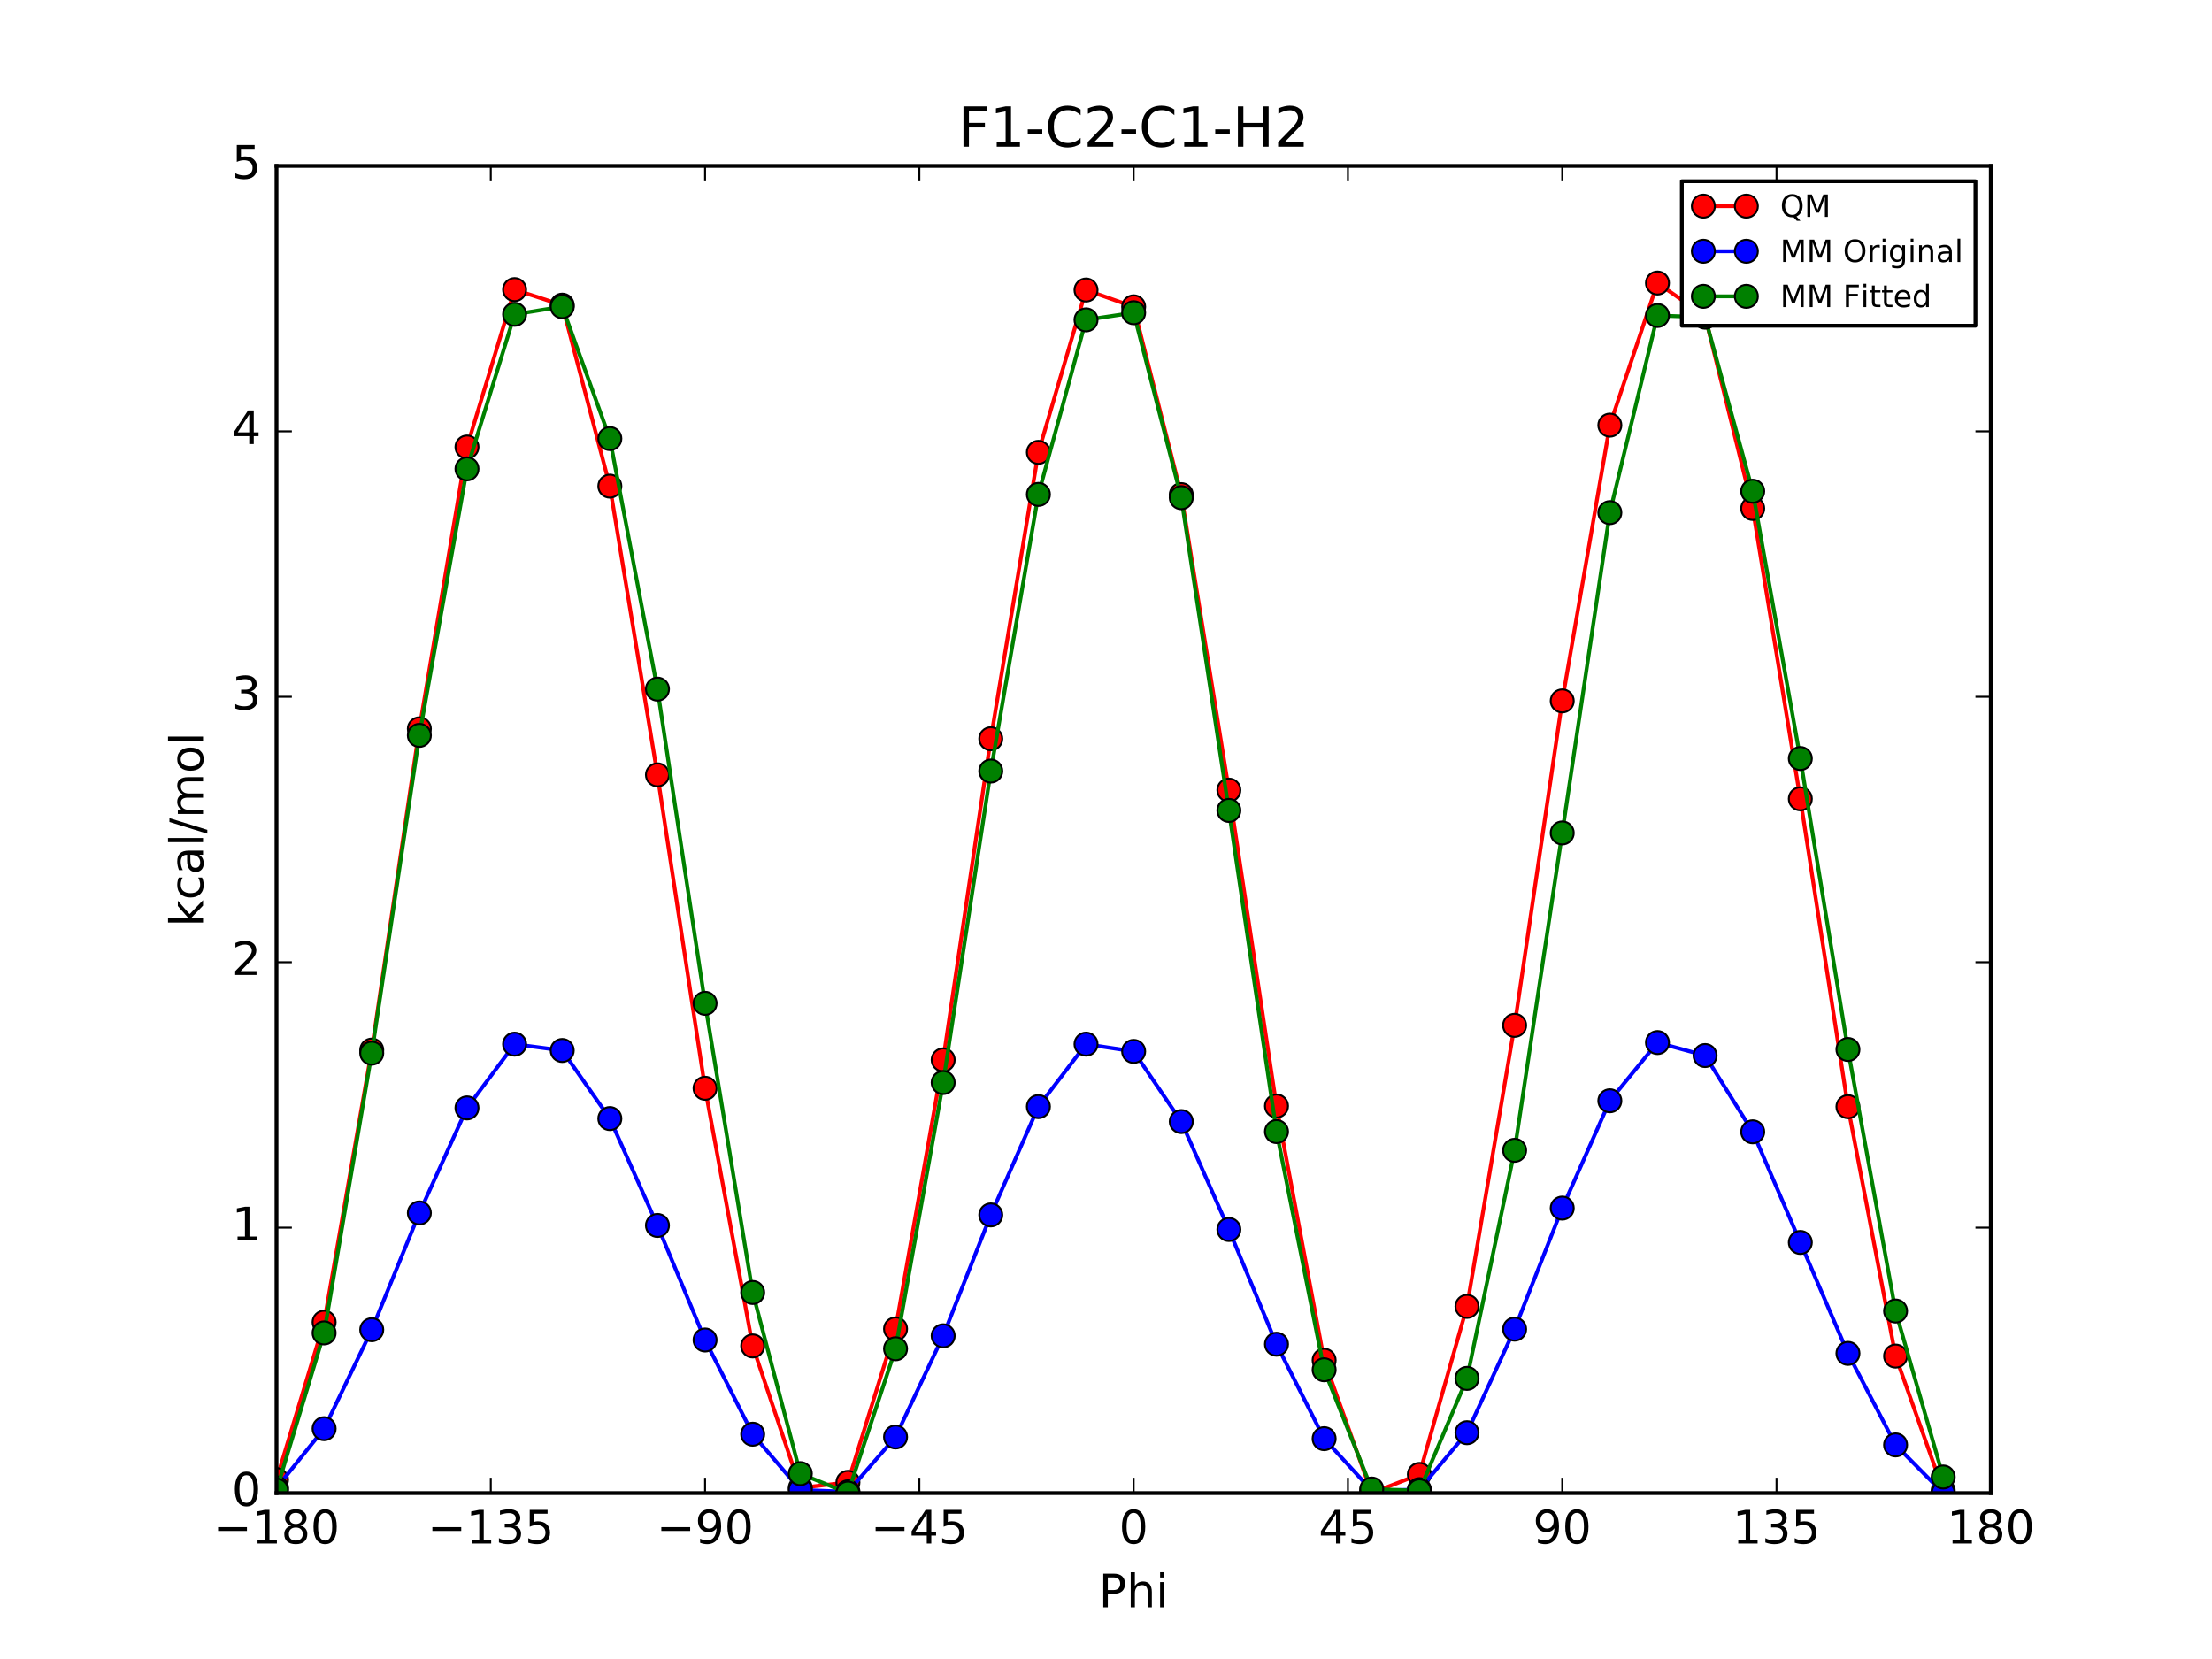 <?xml version="1.0" encoding="utf-8" standalone="no"?>
<!DOCTYPE svg PUBLIC "-//W3C//DTD SVG 1.1//EN"
  "http://www.w3.org/Graphics/SVG/1.1/DTD/svg11.dtd">
<!-- Created with matplotlib (http://matplotlib.org/) -->
<svg height="432pt" version="1.1" viewBox="0 0 576 432" width="576pt" xmlns="http://www.w3.org/2000/svg" xmlns:xlink="http://www.w3.org/1999/xlink">
 <defs>
  <style type="text/css">
*{stroke-linecap:butt;stroke-linejoin:round;stroke-miterlimit:100000;}
  </style>
 </defs>
 <g id="figure_1">
  <g id="patch_1">
   <path d="M 0 432 
L 576 432 
L 576 0 
L 0 0 
z
" style="fill:#ffffff;"/>
  </g>
  <g id="axes_1">
   <g id="patch_2">
    <path d="M 72 388.8 
L 518.4 388.8 
L 518.4 43.2 
L 72 43.2 
z
" style="fill:#ffffff;"/>
   </g>
   <g id="line2d_1">
    <path clip-path="url(#p6ba173da7c)" d="M 72 385.293 
L 84.4 344.297 
L 96.8 273.44 
L 109.2 189.788 
L 121.6 116.404 
L 134 75.414 
L 146.4 79.46 
L 158.8 126.589 
L 171.2 201.769 
L 183.6 283.384 
L 196 350.482 
L 208.4 387.448 
L 220.8 386.001 
L 233.2 346.041 
L 245.6 275.994 
L 258 192.373 
L 270.4 117.786 
L 282.8 75.516 
L 295.199 79.896 
L 307.6 128.8 
L 320 205.743 
L 332.4 288.005 
L 344.8 354.211 
L 357.2 388.8 
L 369.6 383.932 
L 382 340.185 
L 394.4 267.002 
L 406.8 182.516 
L 419.2 110.709 
L 431.6 73.693 
L 444 82.321 
L 456.4 132.397 
L 468.8 208.015 
L 481.2 288.174 
L 493.6 353.12 
L 506 388.139 
" style="fill:none;stroke:#ff0000;stroke-linecap:square;"/>
    <defs>
     <path d="M 0 3 
C 0.796 3 1.559 2.684 2.121 2.121 
C 2.684 1.559 3 0.796 3 0 
C 3 -0.796 2.684 -1.559 2.121 -2.121 
C 1.559 -2.684 0.796 -3 0 -3 
C -0.796 -3 -1.559 -2.684 -2.121 -2.121 
C -2.684 -1.559 -3 -0.796 -3 0 
C -3 0.796 -2.684 1.559 -2.121 2.121 
C -1.559 2.684 -0.796 3 0 3 
z
" id="m6d86620360" style="stroke:#000000;stroke-width:0.5;"/>
    </defs>
    <g clip-path="url(#p6ba173da7c)">
     <use style="fill:#ff0000;stroke:#000000;stroke-width:0.5;" x="72" xlink:href="#m6d86620360" y="385.293"/>
     <use style="fill:#ff0000;stroke:#000000;stroke-width:0.5;" x="84.4" xlink:href="#m6d86620360" y="344.297"/>
     <use style="fill:#ff0000;stroke:#000000;stroke-width:0.5;" x="96.8" xlink:href="#m6d86620360" y="273.44"/>
     <use style="fill:#ff0000;stroke:#000000;stroke-width:0.5;" x="109.2" xlink:href="#m6d86620360" y="189.788"/>
     <use style="fill:#ff0000;stroke:#000000;stroke-width:0.5;" x="121.6" xlink:href="#m6d86620360" y="116.404"/>
     <use style="fill:#ff0000;stroke:#000000;stroke-width:0.5;" x="134" xlink:href="#m6d86620360" y="75.414"/>
     <use style="fill:#ff0000;stroke:#000000;stroke-width:0.5;" x="146.4" xlink:href="#m6d86620360" y="79.46"/>
     <use style="fill:#ff0000;stroke:#000000;stroke-width:0.5;" x="158.8" xlink:href="#m6d86620360" y="126.589"/>
     <use style="fill:#ff0000;stroke:#000000;stroke-width:0.5;" x="171.2" xlink:href="#m6d86620360" y="201.769"/>
     <use style="fill:#ff0000;stroke:#000000;stroke-width:0.5;" x="183.6" xlink:href="#m6d86620360" y="283.384"/>
     <use style="fill:#ff0000;stroke:#000000;stroke-width:0.5;" x="196" xlink:href="#m6d86620360" y="350.482"/>
     <use style="fill:#ff0000;stroke:#000000;stroke-width:0.5;" x="208.4" xlink:href="#m6d86620360" y="387.448"/>
     <use style="fill:#ff0000;stroke:#000000;stroke-width:0.5;" x="220.8" xlink:href="#m6d86620360" y="386.001"/>
     <use style="fill:#ff0000;stroke:#000000;stroke-width:0.5;" x="233.2" xlink:href="#m6d86620360" y="346.041"/>
     <use style="fill:#ff0000;stroke:#000000;stroke-width:0.5;" x="245.6" xlink:href="#m6d86620360" y="275.994"/>
     <use style="fill:#ff0000;stroke:#000000;stroke-width:0.5;" x="258" xlink:href="#m6d86620360" y="192.373"/>
     <use style="fill:#ff0000;stroke:#000000;stroke-width:0.5;" x="270.4" xlink:href="#m6d86620360" y="117.786"/>
     <use style="fill:#ff0000;stroke:#000000;stroke-width:0.5;" x="282.8" xlink:href="#m6d86620360" y="75.516"/>
     <use style="fill:#ff0000;stroke:#000000;stroke-width:0.5;" x="295.199" xlink:href="#m6d86620360" y="79.896"/>
     <use style="fill:#ff0000;stroke:#000000;stroke-width:0.5;" x="307.6" xlink:href="#m6d86620360" y="128.8"/>
     <use style="fill:#ff0000;stroke:#000000;stroke-width:0.5;" x="320" xlink:href="#m6d86620360" y="205.743"/>
     <use style="fill:#ff0000;stroke:#000000;stroke-width:0.5;" x="332.4" xlink:href="#m6d86620360" y="288.005"/>
     <use style="fill:#ff0000;stroke:#000000;stroke-width:0.5;" x="344.8" xlink:href="#m6d86620360" y="354.211"/>
     <use style="fill:#ff0000;stroke:#000000;stroke-width:0.5;" x="357.2" xlink:href="#m6d86620360" y="388.8"/>
     <use style="fill:#ff0000;stroke:#000000;stroke-width:0.5;" x="369.6" xlink:href="#m6d86620360" y="383.932"/>
     <use style="fill:#ff0000;stroke:#000000;stroke-width:0.5;" x="382" xlink:href="#m6d86620360" y="340.185"/>
     <use style="fill:#ff0000;stroke:#000000;stroke-width:0.5;" x="394.4" xlink:href="#m6d86620360" y="267.002"/>
     <use style="fill:#ff0000;stroke:#000000;stroke-width:0.5;" x="406.8" xlink:href="#m6d86620360" y="182.516"/>
     <use style="fill:#ff0000;stroke:#000000;stroke-width:0.5;" x="419.2" xlink:href="#m6d86620360" y="110.709"/>
     <use style="fill:#ff0000;stroke:#000000;stroke-width:0.5;" x="431.6" xlink:href="#m6d86620360" y="73.693"/>
     <use style="fill:#ff0000;stroke:#000000;stroke-width:0.5;" x="444" xlink:href="#m6d86620360" y="82.321"/>
     <use style="fill:#ff0000;stroke:#000000;stroke-width:0.5;" x="456.4" xlink:href="#m6d86620360" y="132.397"/>
     <use style="fill:#ff0000;stroke:#000000;stroke-width:0.5;" x="468.8" xlink:href="#m6d86620360" y="208.015"/>
     <use style="fill:#ff0000;stroke:#000000;stroke-width:0.5;" x="481.2" xlink:href="#m6d86620360" y="288.174"/>
     <use style="fill:#ff0000;stroke:#000000;stroke-width:0.5;" x="493.6" xlink:href="#m6d86620360" y="353.12"/>
     <use style="fill:#ff0000;stroke:#000000;stroke-width:0.5;" x="506" xlink:href="#m6d86620360" y="388.139"/>
    </g>
   </g>
   <g id="line2d_2">
    <path clip-path="url(#p6ba173da7c)" d="M 72 387.454 
L 84.4 372.026 
L 96.8 346.256 
L 109.2 315.847 
L 121.6 288.499 
L 134 271.898 
L 146.4 273.543 
L 158.8 291.274 
L 171.2 319.106 
L 183.6 348.932 
L 196 373.466 
L 208.4 387.971 
L 220.8 388.458 
L 233.2 374.186 
L 245.6 347.84 
L 258 316.365 
L 270.4 288.157 
L 282.8 271.893 
L 295.199 273.786 
L 307.6 292.055 
L 320 320.161 
L 332.4 350.029 
L 344.8 374.626 
L 357.2 388.131 
L 369.6 387.897 
L 382 373.073 
L 394.4 346.105 
L 406.8 314.587 
L 419.2 286.64 
L 431.6 271.48 
L 444 274.865 
L 456.4 294.723 
L 468.8 323.531 
L 481.2 352.419 
L 493.6 376.259 
L 506 388.8 
" style="fill:none;stroke:#0000ff;stroke-linecap:square;"/>
    <defs>
     <path d="M 0 3 
C 0.796 3 1.559 2.684 2.121 2.121 
C 2.684 1.559 3 0.796 3 0 
C 3 -0.796 2.684 -1.559 2.121 -2.121 
C 1.559 -2.684 0.796 -3 0 -3 
C -0.796 -3 -1.559 -2.684 -2.121 -2.121 
C -2.684 -1.559 -3 -0.796 -3 0 
C -3 0.796 -2.684 1.559 -2.121 2.121 
C -1.559 2.684 -0.796 3 0 3 
z
" id="m359bd5007e" style="stroke:#000000;stroke-width:0.5;"/>
    </defs>
    <g clip-path="url(#p6ba173da7c)">
     <use style="fill:#0000ff;stroke:#000000;stroke-width:0.5;" x="72" xlink:href="#m359bd5007e" y="387.454"/>
     <use style="fill:#0000ff;stroke:#000000;stroke-width:0.5;" x="84.4" xlink:href="#m359bd5007e" y="372.026"/>
     <use style="fill:#0000ff;stroke:#000000;stroke-width:0.5;" x="96.8" xlink:href="#m359bd5007e" y="346.256"/>
     <use style="fill:#0000ff;stroke:#000000;stroke-width:0.5;" x="109.2" xlink:href="#m359bd5007e" y="315.847"/>
     <use style="fill:#0000ff;stroke:#000000;stroke-width:0.5;" x="121.6" xlink:href="#m359bd5007e" y="288.499"/>
     <use style="fill:#0000ff;stroke:#000000;stroke-width:0.5;" x="134" xlink:href="#m359bd5007e" y="271.898"/>
     <use style="fill:#0000ff;stroke:#000000;stroke-width:0.5;" x="146.4" xlink:href="#m359bd5007e" y="273.543"/>
     <use style="fill:#0000ff;stroke:#000000;stroke-width:0.5;" x="158.8" xlink:href="#m359bd5007e" y="291.274"/>
     <use style="fill:#0000ff;stroke:#000000;stroke-width:0.5;" x="171.2" xlink:href="#m359bd5007e" y="319.106"/>
     <use style="fill:#0000ff;stroke:#000000;stroke-width:0.5;" x="183.6" xlink:href="#m359bd5007e" y="348.932"/>
     <use style="fill:#0000ff;stroke:#000000;stroke-width:0.5;" x="196" xlink:href="#m359bd5007e" y="373.466"/>
     <use style="fill:#0000ff;stroke:#000000;stroke-width:0.5;" x="208.4" xlink:href="#m359bd5007e" y="387.971"/>
     <use style="fill:#0000ff;stroke:#000000;stroke-width:0.5;" x="220.8" xlink:href="#m359bd5007e" y="388.458"/>
     <use style="fill:#0000ff;stroke:#000000;stroke-width:0.5;" x="233.2" xlink:href="#m359bd5007e" y="374.186"/>
     <use style="fill:#0000ff;stroke:#000000;stroke-width:0.5;" x="245.6" xlink:href="#m359bd5007e" y="347.84"/>
     <use style="fill:#0000ff;stroke:#000000;stroke-width:0.5;" x="258" xlink:href="#m359bd5007e" y="316.365"/>
     <use style="fill:#0000ff;stroke:#000000;stroke-width:0.5;" x="270.4" xlink:href="#m359bd5007e" y="288.157"/>
     <use style="fill:#0000ff;stroke:#000000;stroke-width:0.5;" x="282.8" xlink:href="#m359bd5007e" y="271.893"/>
     <use style="fill:#0000ff;stroke:#000000;stroke-width:0.5;" x="295.199" xlink:href="#m359bd5007e" y="273.786"/>
     <use style="fill:#0000ff;stroke:#000000;stroke-width:0.5;" x="307.6" xlink:href="#m359bd5007e" y="292.055"/>
     <use style="fill:#0000ff;stroke:#000000;stroke-width:0.5;" x="320" xlink:href="#m359bd5007e" y="320.161"/>
     <use style="fill:#0000ff;stroke:#000000;stroke-width:0.5;" x="332.4" xlink:href="#m359bd5007e" y="350.029"/>
     <use style="fill:#0000ff;stroke:#000000;stroke-width:0.5;" x="344.8" xlink:href="#m359bd5007e" y="374.626"/>
     <use style="fill:#0000ff;stroke:#000000;stroke-width:0.5;" x="357.2" xlink:href="#m359bd5007e" y="388.131"/>
     <use style="fill:#0000ff;stroke:#000000;stroke-width:0.5;" x="369.6" xlink:href="#m359bd5007e" y="387.897"/>
     <use style="fill:#0000ff;stroke:#000000;stroke-width:0.5;" x="382" xlink:href="#m359bd5007e" y="373.073"/>
     <use style="fill:#0000ff;stroke:#000000;stroke-width:0.5;" x="394.4" xlink:href="#m359bd5007e" y="346.105"/>
     <use style="fill:#0000ff;stroke:#000000;stroke-width:0.5;" x="406.8" xlink:href="#m359bd5007e" y="314.587"/>
     <use style="fill:#0000ff;stroke:#000000;stroke-width:0.5;" x="419.2" xlink:href="#m359bd5007e" y="286.64"/>
     <use style="fill:#0000ff;stroke:#000000;stroke-width:0.5;" x="431.6" xlink:href="#m359bd5007e" y="271.48"/>
     <use style="fill:#0000ff;stroke:#000000;stroke-width:0.5;" x="444" xlink:href="#m359bd5007e" y="274.865"/>
     <use style="fill:#0000ff;stroke:#000000;stroke-width:0.5;" x="456.4" xlink:href="#m359bd5007e" y="294.723"/>
     <use style="fill:#0000ff;stroke:#000000;stroke-width:0.5;" x="468.8" xlink:href="#m359bd5007e" y="323.531"/>
     <use style="fill:#0000ff;stroke:#000000;stroke-width:0.5;" x="481.2" xlink:href="#m359bd5007e" y="352.419"/>
     <use style="fill:#0000ff;stroke:#000000;stroke-width:0.5;" x="493.6" xlink:href="#m359bd5007e" y="376.259"/>
     <use style="fill:#0000ff;stroke:#000000;stroke-width:0.5;" x="506" xlink:href="#m359bd5007e" y="388.8"/>
    </g>
   </g>
   <g id="line2d_3">
    <path clip-path="url(#p6ba173da7c)" d="M 72 388.03 
L 84.4 347.091 
L 96.8 274.238 
L 109.2 191.493 
L 121.6 122.092 
L 134 81.852 
L 146.4 79.852 
L 158.8 114.206 
L 171.2 179.444 
L 183.6 261.263 
L 196 336.561 
L 208.4 383.729 
L 220.8 388.8 
L 233.2 351.221 
L 245.6 281.896 
L 258 200.782 
L 270.4 128.743 
L 282.8 83.292 
L 295.199 81.433 
L 307.6 129.595 
L 320 211.031 
L 332.4 294.66 
L 344.8 356.687 
L 357.2 387.737 
L 369.6 388.207 
L 382 358.93 
L 394.4 299.538 
L 406.8 216.899 
L 419.2 133.488 
L 431.6 82.158 
L 444 82.595 
L 456.4 127.913 
L 468.8 197.516 
L 481.2 273.284 
L 493.6 341.39 
L 506 384.608 
" style="fill:none;stroke:#008000;stroke-linecap:square;"/>
    <defs>
     <path d="M 0 3 
C 0.796 3 1.559 2.684 2.121 2.121 
C 2.684 1.559 3 0.796 3 0 
C 3 -0.796 2.684 -1.559 2.121 -2.121 
C 1.559 -2.684 0.796 -3 0 -3 
C -0.796 -3 -1.559 -2.684 -2.121 -2.121 
C -2.684 -1.559 -3 -0.796 -3 0 
C -3 0.796 -2.684 1.559 -2.121 2.121 
C -1.559 2.684 -0.796 3 0 3 
z
" id="m6f475781b2" style="stroke:#000000;stroke-width:0.5;"/>
    </defs>
    <g clip-path="url(#p6ba173da7c)">
     <use style="fill:#008000;stroke:#000000;stroke-width:0.5;" x="72" xlink:href="#m6f475781b2" y="388.03"/>
     <use style="fill:#008000;stroke:#000000;stroke-width:0.5;" x="84.4" xlink:href="#m6f475781b2" y="347.091"/>
     <use style="fill:#008000;stroke:#000000;stroke-width:0.5;" x="96.8" xlink:href="#m6f475781b2" y="274.238"/>
     <use style="fill:#008000;stroke:#000000;stroke-width:0.5;" x="109.2" xlink:href="#m6f475781b2" y="191.493"/>
     <use style="fill:#008000;stroke:#000000;stroke-width:0.5;" x="121.6" xlink:href="#m6f475781b2" y="122.092"/>
     <use style="fill:#008000;stroke:#000000;stroke-width:0.5;" x="134" xlink:href="#m6f475781b2" y="81.852"/>
     <use style="fill:#008000;stroke:#000000;stroke-width:0.5;" x="146.4" xlink:href="#m6f475781b2" y="79.852"/>
     <use style="fill:#008000;stroke:#000000;stroke-width:0.5;" x="158.8" xlink:href="#m6f475781b2" y="114.206"/>
     <use style="fill:#008000;stroke:#000000;stroke-width:0.5;" x="171.2" xlink:href="#m6f475781b2" y="179.444"/>
     <use style="fill:#008000;stroke:#000000;stroke-width:0.5;" x="183.6" xlink:href="#m6f475781b2" y="261.263"/>
     <use style="fill:#008000;stroke:#000000;stroke-width:0.5;" x="196" xlink:href="#m6f475781b2" y="336.561"/>
     <use style="fill:#008000;stroke:#000000;stroke-width:0.5;" x="208.4" xlink:href="#m6f475781b2" y="383.729"/>
     <use style="fill:#008000;stroke:#000000;stroke-width:0.5;" x="220.8" xlink:href="#m6f475781b2" y="388.8"/>
     <use style="fill:#008000;stroke:#000000;stroke-width:0.5;" x="233.2" xlink:href="#m6f475781b2" y="351.221"/>
     <use style="fill:#008000;stroke:#000000;stroke-width:0.5;" x="245.6" xlink:href="#m6f475781b2" y="281.896"/>
     <use style="fill:#008000;stroke:#000000;stroke-width:0.5;" x="258" xlink:href="#m6f475781b2" y="200.782"/>
     <use style="fill:#008000;stroke:#000000;stroke-width:0.5;" x="270.4" xlink:href="#m6f475781b2" y="128.743"/>
     <use style="fill:#008000;stroke:#000000;stroke-width:0.5;" x="282.8" xlink:href="#m6f475781b2" y="83.292"/>
     <use style="fill:#008000;stroke:#000000;stroke-width:0.5;" x="295.199" xlink:href="#m6f475781b2" y="81.433"/>
     <use style="fill:#008000;stroke:#000000;stroke-width:0.5;" x="307.6" xlink:href="#m6f475781b2" y="129.595"/>
     <use style="fill:#008000;stroke:#000000;stroke-width:0.5;" x="320" xlink:href="#m6f475781b2" y="211.031"/>
     <use style="fill:#008000;stroke:#000000;stroke-width:0.5;" x="332.4" xlink:href="#m6f475781b2" y="294.66"/>
     <use style="fill:#008000;stroke:#000000;stroke-width:0.5;" x="344.8" xlink:href="#m6f475781b2" y="356.687"/>
     <use style="fill:#008000;stroke:#000000;stroke-width:0.5;" x="357.2" xlink:href="#m6f475781b2" y="387.737"/>
     <use style="fill:#008000;stroke:#000000;stroke-width:0.5;" x="369.6" xlink:href="#m6f475781b2" y="388.207"/>
     <use style="fill:#008000;stroke:#000000;stroke-width:0.5;" x="382" xlink:href="#m6f475781b2" y="358.93"/>
     <use style="fill:#008000;stroke:#000000;stroke-width:0.5;" x="394.4" xlink:href="#m6f475781b2" y="299.538"/>
     <use style="fill:#008000;stroke:#000000;stroke-width:0.5;" x="406.8" xlink:href="#m6f475781b2" y="216.899"/>
     <use style="fill:#008000;stroke:#000000;stroke-width:0.5;" x="419.2" xlink:href="#m6f475781b2" y="133.488"/>
     <use style="fill:#008000;stroke:#000000;stroke-width:0.5;" x="431.6" xlink:href="#m6f475781b2" y="82.158"/>
     <use style="fill:#008000;stroke:#000000;stroke-width:0.5;" x="444" xlink:href="#m6f475781b2" y="82.595"/>
     <use style="fill:#008000;stroke:#000000;stroke-width:0.5;" x="456.4" xlink:href="#m6f475781b2" y="127.913"/>
     <use style="fill:#008000;stroke:#000000;stroke-width:0.5;" x="468.8" xlink:href="#m6f475781b2" y="197.516"/>
     <use style="fill:#008000;stroke:#000000;stroke-width:0.5;" x="481.2" xlink:href="#m6f475781b2" y="273.284"/>
     <use style="fill:#008000;stroke:#000000;stroke-width:0.5;" x="493.6" xlink:href="#m6f475781b2" y="341.39"/>
     <use style="fill:#008000;stroke:#000000;stroke-width:0.5;" x="506" xlink:href="#m6f475781b2" y="384.608"/>
    </g>
   </g>
   <g id="patch_3">
    <path d="M 72 388.8 
L 518.4 388.8 
" style="fill:none;stroke:#000000;stroke-linecap:square;stroke-linejoin:miter;"/>
   </g>
   <g id="patch_4">
    <path d="M 518.4 388.8 
L 518.4 43.2 
" style="fill:none;stroke:#000000;stroke-linecap:square;stroke-linejoin:miter;"/>
   </g>
   <g id="patch_5">
    <path d="M 72 43.2 
L 518.4 43.2 
" style="fill:none;stroke:#000000;stroke-linecap:square;stroke-linejoin:miter;"/>
   </g>
   <g id="patch_6">
    <path d="M 72 388.8 
L 72 43.2 
" style="fill:none;stroke:#000000;stroke-linecap:square;stroke-linejoin:miter;"/>
   </g>
   <g id="matplotlib.axis_1">
    <g id="xtick_1">
     <g id="line2d_4">
      <defs>
       <path d="M 0 0 
L 0 -4 
" id="m8f5f4df4cb" style="stroke:#000000;stroke-width:0.5;"/>
      </defs>
      <g>
       <use style="stroke:#000000;stroke-width:0.5;" x="72.0" xlink:href="#m8f5f4df4cb" y="388.8"/>
      </g>
     </g>
     <g id="line2d_5">
      <defs>
       <path d="M 0 0 
L 0 4 
" id="me0231b0a86" style="stroke:#000000;stroke-width:0.5;"/>
      </defs>
      <g>
       <use style="stroke:#000000;stroke-width:0.5;" x="72.0" xlink:href="#me0231b0a86" y="43.2"/>
      </g>
     </g>
     <g id="text_1">
      <!-- −180 -->
      <defs>
       <path d="M 31.781 66.406 
Q 24.172 66.406 20.328 58.906 
Q 16.5 51.422 16.5 36.375 
Q 16.5 21.391 20.328 13.891 
Q 24.172 6.391 31.781 6.391 
Q 39.453 6.391 43.281 13.891 
Q 47.125 21.391 47.125 36.375 
Q 47.125 51.422 43.281 58.906 
Q 39.453 66.406 31.781 66.406 
M 31.781 74.219 
Q 44.047 74.219 50.516 64.516 
Q 56.984 54.828 56.984 36.375 
Q 56.984 17.969 50.516 8.266 
Q 44.047 -1.422 31.781 -1.422 
Q 19.531 -1.422 13.062 8.266 
Q 6.594 17.969 6.594 36.375 
Q 6.594 54.828 13.062 64.516 
Q 19.531 74.219 31.781 74.219 
" id="BitstreamVeraSans-Roman-30"/>
       <path d="M 31.781 34.625 
Q 24.75 34.625 20.719 30.859 
Q 16.703 27.094 16.703 20.516 
Q 16.703 13.922 20.719 10.156 
Q 24.75 6.391 31.781 6.391 
Q 38.812 6.391 42.859 10.172 
Q 46.922 13.969 46.922 20.516 
Q 46.922 27.094 42.891 30.859 
Q 38.875 34.625 31.781 34.625 
M 21.922 38.812 
Q 15.578 40.375 12.031 44.719 
Q 8.5 49.078 8.5 55.328 
Q 8.5 64.062 14.719 69.141 
Q 20.953 74.219 31.781 74.219 
Q 42.672 74.219 48.875 69.141 
Q 55.078 64.062 55.078 55.328 
Q 55.078 49.078 51.531 44.719 
Q 48 40.375 41.703 38.812 
Q 48.828 37.156 52.797 32.312 
Q 56.781 27.484 56.781 20.516 
Q 56.781 9.906 50.312 4.234 
Q 43.844 -1.422 31.781 -1.422 
Q 19.734 -1.422 13.25 4.234 
Q 6.781 9.906 6.781 20.516 
Q 6.781 27.484 10.781 32.312 
Q 14.797 37.156 21.922 38.812 
M 18.312 54.391 
Q 18.312 48.734 21.844 45.562 
Q 25.391 42.391 31.781 42.391 
Q 38.141 42.391 41.719 45.562 
Q 45.312 48.734 45.312 54.391 
Q 45.312 60.062 41.719 63.234 
Q 38.141 66.406 31.781 66.406 
Q 25.391 66.406 21.844 63.234 
Q 18.312 60.062 18.312 54.391 
" id="BitstreamVeraSans-Roman-38"/>
       <path d="M 12.406 8.297 
L 28.516 8.297 
L 28.516 63.922 
L 10.984 60.406 
L 10.984 69.391 
L 28.422 72.906 
L 38.281 72.906 
L 38.281 8.297 
L 54.391 8.297 
L 54.391 0 
L 12.406 0 
z
" id="BitstreamVeraSans-Roman-31"/>
       <path d="M 10.594 35.5 
L 73.188 35.5 
L 73.188 27.203 
L 10.594 27.203 
z
" id="BitstreamVeraSans-Roman-2212"/>
      </defs>
      <g transform="translate(55.52 401.918)scale(0.12 -0.12)">
       <use xlink:href="#BitstreamVeraSans-Roman-2212"/>
       <use x="83.789" xlink:href="#BitstreamVeraSans-Roman-31"/>
       <use x="147.412" xlink:href="#BitstreamVeraSans-Roman-38"/>
       <use x="211.035" xlink:href="#BitstreamVeraSans-Roman-30"/>
      </g>
     </g>
    </g>
    <g id="xtick_2">
     <g id="line2d_6">
      <g>
       <use style="stroke:#000000;stroke-width:0.5;" x="127.8" xlink:href="#m8f5f4df4cb" y="388.8"/>
      </g>
     </g>
     <g id="line2d_7">
      <g>
       <use style="stroke:#000000;stroke-width:0.5;" x="127.8" xlink:href="#me0231b0a86" y="43.2"/>
      </g>
     </g>
     <g id="text_2">
      <!-- −135 -->
      <defs>
       <path d="M 10.797 72.906 
L 49.516 72.906 
L 49.516 64.594 
L 19.828 64.594 
L 19.828 46.734 
Q 21.969 47.469 24.109 47.828 
Q 26.266 48.188 28.422 48.188 
Q 40.625 48.188 47.75 41.5 
Q 54.891 34.812 54.891 23.391 
Q 54.891 11.625 47.562 5.094 
Q 40.234 -1.422 26.906 -1.422 
Q 22.312 -1.422 17.547 -0.641 
Q 12.797 0.141 7.719 1.703 
L 7.719 11.625 
Q 12.109 9.234 16.797 8.062 
Q 21.484 6.891 26.703 6.891 
Q 35.156 6.891 40.078 11.328 
Q 45.016 15.766 45.016 23.391 
Q 45.016 31 40.078 35.438 
Q 35.156 39.891 26.703 39.891 
Q 22.75 39.891 18.812 39.016 
Q 14.891 38.141 10.797 36.281 
z
" id="BitstreamVeraSans-Roman-35"/>
       <path d="M 40.578 39.312 
Q 47.656 37.797 51.625 33 
Q 55.609 28.219 55.609 21.188 
Q 55.609 10.406 48.188 4.484 
Q 40.766 -1.422 27.094 -1.422 
Q 22.516 -1.422 17.656 -0.516 
Q 12.797 0.391 7.625 2.203 
L 7.625 11.719 
Q 11.719 9.328 16.594 8.109 
Q 21.484 6.891 26.812 6.891 
Q 36.078 6.891 40.938 10.547 
Q 45.797 14.203 45.797 21.188 
Q 45.797 27.641 41.281 31.266 
Q 36.766 34.906 28.719 34.906 
L 20.219 34.906 
L 20.219 43.016 
L 29.109 43.016 
Q 36.375 43.016 40.234 45.922 
Q 44.094 48.828 44.094 54.297 
Q 44.094 59.906 40.109 62.906 
Q 36.141 65.922 28.719 65.922 
Q 24.656 65.922 20.016 65.031 
Q 15.375 64.156 9.812 62.312 
L 9.812 71.094 
Q 15.438 72.656 20.344 73.438 
Q 25.25 74.219 29.594 74.219 
Q 40.828 74.219 47.359 69.109 
Q 53.906 64.016 53.906 55.328 
Q 53.906 49.266 50.438 45.094 
Q 46.969 40.922 40.578 39.312 
" id="BitstreamVeraSans-Roman-33"/>
      </defs>
      <g transform="translate(111.32 401.918)scale(0.12 -0.12)">
       <use xlink:href="#BitstreamVeraSans-Roman-2212"/>
       <use x="83.789" xlink:href="#BitstreamVeraSans-Roman-31"/>
       <use x="147.412" xlink:href="#BitstreamVeraSans-Roman-33"/>
       <use x="211.035" xlink:href="#BitstreamVeraSans-Roman-35"/>
      </g>
     </g>
    </g>
    <g id="xtick_3">
     <g id="line2d_8">
      <g>
       <use style="stroke:#000000;stroke-width:0.5;" x="183.6" xlink:href="#m8f5f4df4cb" y="388.8"/>
      </g>
     </g>
     <g id="line2d_9">
      <g>
       <use style="stroke:#000000;stroke-width:0.5;" x="183.6" xlink:href="#me0231b0a86" y="43.2"/>
      </g>
     </g>
     <g id="text_3">
      <!-- −90 -->
      <defs>
       <path d="M 10.984 1.516 
L 10.984 10.5 
Q 14.703 8.734 18.5 7.812 
Q 22.312 6.891 25.984 6.891 
Q 35.75 6.891 40.891 13.453 
Q 46.047 20.016 46.781 33.406 
Q 43.953 29.203 39.594 26.953 
Q 35.25 24.703 29.984 24.703 
Q 19.047 24.703 12.672 31.312 
Q 6.297 37.938 6.297 49.422 
Q 6.297 60.641 12.938 67.422 
Q 19.578 74.219 30.609 74.219 
Q 43.266 74.219 49.922 64.516 
Q 56.594 54.828 56.594 36.375 
Q 56.594 19.141 48.406 8.859 
Q 40.234 -1.422 26.422 -1.422 
Q 22.703 -1.422 18.891 -0.688 
Q 15.094 0.047 10.984 1.516 
M 30.609 32.422 
Q 37.25 32.422 41.125 36.953 
Q 45.016 41.5 45.016 49.422 
Q 45.016 57.281 41.125 61.844 
Q 37.25 66.406 30.609 66.406 
Q 23.969 66.406 20.094 61.844 
Q 16.219 57.281 16.219 49.422 
Q 16.219 41.5 20.094 36.953 
Q 23.969 32.422 30.609 32.422 
" id="BitstreamVeraSans-Roman-39"/>
      </defs>
      <g transform="translate(170.937 401.918)scale(0.12 -0.12)">
       <use xlink:href="#BitstreamVeraSans-Roman-2212"/>
       <use x="83.789" xlink:href="#BitstreamVeraSans-Roman-39"/>
       <use x="147.412" xlink:href="#BitstreamVeraSans-Roman-30"/>
      </g>
     </g>
    </g>
    <g id="xtick_4">
     <g id="line2d_10">
      <g>
       <use style="stroke:#000000;stroke-width:0.5;" x="239.4" xlink:href="#m8f5f4df4cb" y="388.8"/>
      </g>
     </g>
     <g id="line2d_11">
      <g>
       <use style="stroke:#000000;stroke-width:0.5;" x="239.4" xlink:href="#me0231b0a86" y="43.2"/>
      </g>
     </g>
     <g id="text_4">
      <!-- −45 -->
      <defs>
       <path d="M 37.797 64.312 
L 12.891 25.391 
L 37.797 25.391 
z
M 35.203 72.906 
L 47.609 72.906 
L 47.609 25.391 
L 58.016 25.391 
L 58.016 17.188 
L 47.609 17.188 
L 47.609 0 
L 37.797 0 
L 37.797 17.188 
L 4.891 17.188 
L 4.891 26.703 
z
" id="BitstreamVeraSans-Roman-34"/>
      </defs>
      <g transform="translate(226.737 401.918)scale(0.12 -0.12)">
       <use xlink:href="#BitstreamVeraSans-Roman-2212"/>
       <use x="83.789" xlink:href="#BitstreamVeraSans-Roman-34"/>
       <use x="147.412" xlink:href="#BitstreamVeraSans-Roman-35"/>
      </g>
     </g>
    </g>
    <g id="xtick_5">
     <g id="line2d_12">
      <g>
       <use style="stroke:#000000;stroke-width:0.5;" x="295.2" xlink:href="#m8f5f4df4cb" y="388.8"/>
      </g>
     </g>
     <g id="line2d_13">
      <g>
       <use style="stroke:#000000;stroke-width:0.5;" x="295.2" xlink:href="#me0231b0a86" y="43.2"/>
      </g>
     </g>
     <g id="text_5">
      <!-- 0 -->
      <g transform="translate(291.382 401.918)scale(0.12 -0.12)">
       <use xlink:href="#BitstreamVeraSans-Roman-30"/>
      </g>
     </g>
    </g>
    <g id="xtick_6">
     <g id="line2d_14">
      <g>
       <use style="stroke:#000000;stroke-width:0.5;" x="351.0" xlink:href="#m8f5f4df4cb" y="388.8"/>
      </g>
     </g>
     <g id="line2d_15">
      <g>
       <use style="stroke:#000000;stroke-width:0.5;" x="351.0" xlink:href="#me0231b0a86" y="43.2"/>
      </g>
     </g>
     <g id="text_6">
      <!-- 45 -->
      <g transform="translate(343.365 401.918)scale(0.12 -0.12)">
       <use xlink:href="#BitstreamVeraSans-Roman-34"/>
       <use x="63.623" xlink:href="#BitstreamVeraSans-Roman-35"/>
      </g>
     </g>
    </g>
    <g id="xtick_7">
     <g id="line2d_16">
      <g>
       <use style="stroke:#000000;stroke-width:0.5;" x="406.8" xlink:href="#m8f5f4df4cb" y="388.8"/>
      </g>
     </g>
     <g id="line2d_17">
      <g>
       <use style="stroke:#000000;stroke-width:0.5;" x="406.8" xlink:href="#me0231b0a86" y="43.2"/>
      </g>
     </g>
     <g id="text_7">
      <!-- 90 -->
      <g transform="translate(399.165 401.918)scale(0.12 -0.12)">
       <use xlink:href="#BitstreamVeraSans-Roman-39"/>
       <use x="63.623" xlink:href="#BitstreamVeraSans-Roman-30"/>
      </g>
     </g>
    </g>
    <g id="xtick_8">
     <g id="line2d_18">
      <g>
       <use style="stroke:#000000;stroke-width:0.5;" x="462.6" xlink:href="#m8f5f4df4cb" y="388.8"/>
      </g>
     </g>
     <g id="line2d_19">
      <g>
       <use style="stroke:#000000;stroke-width:0.5;" x="462.6" xlink:href="#me0231b0a86" y="43.2"/>
      </g>
     </g>
     <g id="text_8">
      <!-- 135 -->
      <g transform="translate(451.147 401.918)scale(0.12 -0.12)">
       <use xlink:href="#BitstreamVeraSans-Roman-31"/>
       <use x="63.623" xlink:href="#BitstreamVeraSans-Roman-33"/>
       <use x="127.246" xlink:href="#BitstreamVeraSans-Roman-35"/>
      </g>
     </g>
    </g>
    <g id="xtick_9">
     <g id="line2d_20">
      <g>
       <use style="stroke:#000000;stroke-width:0.5;" x="518.4" xlink:href="#m8f5f4df4cb" y="388.8"/>
      </g>
     </g>
     <g id="line2d_21">
      <g>
       <use style="stroke:#000000;stroke-width:0.5;" x="518.4" xlink:href="#me0231b0a86" y="43.2"/>
      </g>
     </g>
     <g id="text_9">
      <!-- 180 -->
      <g transform="translate(506.947 401.918)scale(0.12 -0.12)">
       <use xlink:href="#BitstreamVeraSans-Roman-31"/>
       <use x="63.623" xlink:href="#BitstreamVeraSans-Roman-38"/>
       <use x="127.246" xlink:href="#BitstreamVeraSans-Roman-30"/>
      </g>
     </g>
    </g>
    <g id="text_10">
     <!-- Phi -->
     <defs>
      <path d="M 19.672 64.797 
L 19.672 37.406 
L 32.078 37.406 
Q 38.969 37.406 42.719 40.969 
Q 46.484 44.531 46.484 51.125 
Q 46.484 57.672 42.719 61.234 
Q 38.969 64.797 32.078 64.797 
z
M 9.812 72.906 
L 32.078 72.906 
Q 44.344 72.906 50.609 67.359 
Q 56.891 61.812 56.891 51.125 
Q 56.891 40.328 50.609 34.812 
Q 44.344 29.297 32.078 29.297 
L 19.672 29.297 
L 19.672 0 
L 9.812 0 
z
" id="BitstreamVeraSans-Roman-50"/>
      <path d="M 54.891 33.016 
L 54.891 0 
L 45.906 0 
L 45.906 32.719 
Q 45.906 40.484 42.875 44.328 
Q 39.844 48.188 33.797 48.188 
Q 26.516 48.188 22.312 43.547 
Q 18.109 38.922 18.109 30.906 
L 18.109 0 
L 9.078 0 
L 9.078 75.984 
L 18.109 75.984 
L 18.109 46.188 
Q 21.344 51.125 25.703 53.562 
Q 30.078 56 35.797 56 
Q 45.219 56 50.047 50.172 
Q 54.891 44.344 54.891 33.016 
" id="BitstreamVeraSans-Roman-68"/>
      <path d="M 9.422 54.688 
L 18.406 54.688 
L 18.406 0 
L 9.422 0 
z
M 9.422 75.984 
L 18.406 75.984 
L 18.406 64.594 
L 9.422 64.594 
z
" id="BitstreamVeraSans-Roman-69"/>
     </defs>
     <g transform="translate(286.113 418.532)scale(0.12 -0.12)">
      <use xlink:href="#BitstreamVeraSans-Roman-50"/>
      <use x="60.303" xlink:href="#BitstreamVeraSans-Roman-68"/>
      <use x="123.682" xlink:href="#BitstreamVeraSans-Roman-69"/>
     </g>
    </g>
   </g>
   <g id="matplotlib.axis_2">
    <g id="ytick_1">
     <g id="line2d_22">
      <defs>
       <path d="M 0 0 
L 4 0 
" id="m1bd5d33ccd" style="stroke:#000000;stroke-width:0.5;"/>
      </defs>
      <g>
       <use style="stroke:#000000;stroke-width:0.5;" x="72.0" xlink:href="#m1bd5d33ccd" y="388.8"/>
      </g>
     </g>
     <g id="line2d_23">
      <defs>
       <path d="M 0 0 
L -4 0 
" id="m2fff3d0e8e" style="stroke:#000000;stroke-width:0.5;"/>
      </defs>
      <g>
       <use style="stroke:#000000;stroke-width:0.5;" x="518.4" xlink:href="#m2fff3d0e8e" y="388.8"/>
      </g>
     </g>
     <g id="text_11">
      <!-- 0 -->
      <g transform="translate(60.365 392.111)scale(0.12 -0.12)">
       <use xlink:href="#BitstreamVeraSans-Roman-30"/>
      </g>
     </g>
    </g>
    <g id="ytick_2">
     <g id="line2d_24">
      <g>
       <use style="stroke:#000000;stroke-width:0.5;" x="72.0" xlink:href="#m1bd5d33ccd" y="319.68"/>
      </g>
     </g>
     <g id="line2d_25">
      <g>
       <use style="stroke:#000000;stroke-width:0.5;" x="518.4" xlink:href="#m2fff3d0e8e" y="319.68"/>
      </g>
     </g>
     <g id="text_12">
      <!-- 1 -->
      <g transform="translate(60.365 322.991)scale(0.12 -0.12)">
       <use xlink:href="#BitstreamVeraSans-Roman-31"/>
      </g>
     </g>
    </g>
    <g id="ytick_3">
     <g id="line2d_26">
      <g>
       <use style="stroke:#000000;stroke-width:0.5;" x="72.0" xlink:href="#m1bd5d33ccd" y="250.56"/>
      </g>
     </g>
     <g id="line2d_27">
      <g>
       <use style="stroke:#000000;stroke-width:0.5;" x="518.4" xlink:href="#m2fff3d0e8e" y="250.56"/>
      </g>
     </g>
     <g id="text_13">
      <!-- 2 -->
      <defs>
       <path d="M 19.188 8.297 
L 53.609 8.297 
L 53.609 0 
L 7.328 0 
L 7.328 8.297 
Q 12.938 14.109 22.625 23.891 
Q 32.328 33.688 34.812 36.531 
Q 39.547 41.844 41.422 45.531 
Q 43.312 49.219 43.312 52.781 
Q 43.312 58.594 39.234 62.25 
Q 35.156 65.922 28.609 65.922 
Q 23.969 65.922 18.812 64.312 
Q 13.672 62.703 7.812 59.422 
L 7.812 69.391 
Q 13.766 71.781 18.938 73 
Q 24.125 74.219 28.422 74.219 
Q 39.75 74.219 46.484 68.547 
Q 53.219 62.891 53.219 53.422 
Q 53.219 48.922 51.531 44.891 
Q 49.859 40.875 45.406 35.406 
Q 44.188 33.984 37.641 27.219 
Q 31.109 20.453 19.188 8.297 
" id="BitstreamVeraSans-Roman-32"/>
      </defs>
      <g transform="translate(60.365 253.871)scale(0.12 -0.12)">
       <use xlink:href="#BitstreamVeraSans-Roman-32"/>
      </g>
     </g>
    </g>
    <g id="ytick_4">
     <g id="line2d_28">
      <g>
       <use style="stroke:#000000;stroke-width:0.5;" x="72.0" xlink:href="#m1bd5d33ccd" y="181.44"/>
      </g>
     </g>
     <g id="line2d_29">
      <g>
       <use style="stroke:#000000;stroke-width:0.5;" x="518.4" xlink:href="#m2fff3d0e8e" y="181.44"/>
      </g>
     </g>
     <g id="text_14">
      <!-- 3 -->
      <g transform="translate(60.365 184.751)scale(0.12 -0.12)">
       <use xlink:href="#BitstreamVeraSans-Roman-33"/>
      </g>
     </g>
    </g>
    <g id="ytick_5">
     <g id="line2d_30">
      <g>
       <use style="stroke:#000000;stroke-width:0.5;" x="72.0" xlink:href="#m1bd5d33ccd" y="112.32"/>
      </g>
     </g>
     <g id="line2d_31">
      <g>
       <use style="stroke:#000000;stroke-width:0.5;" x="518.4" xlink:href="#m2fff3d0e8e" y="112.32"/>
      </g>
     </g>
     <g id="text_15">
      <!-- 4 -->
      <g transform="translate(60.365 115.631)scale(0.12 -0.12)">
       <use xlink:href="#BitstreamVeraSans-Roman-34"/>
      </g>
     </g>
    </g>
    <g id="ytick_6">
     <g id="line2d_32">
      <g>
       <use style="stroke:#000000;stroke-width:0.5;" x="72.0" xlink:href="#m1bd5d33ccd" y="43.2"/>
      </g>
     </g>
     <g id="line2d_33">
      <g>
       <use style="stroke:#000000;stroke-width:0.5;" x="518.4" xlink:href="#m2fff3d0e8e" y="43.2"/>
      </g>
     </g>
     <g id="text_16">
      <!-- 5 -->
      <g transform="translate(60.365 46.511)scale(0.12 -0.12)">
       <use xlink:href="#BitstreamVeraSans-Roman-35"/>
      </g>
     </g>
    </g>
    <g id="text_17">
     <!-- kcal/mol -->
     <defs>
      <path d="M 48.781 52.594 
L 48.781 44.188 
Q 44.969 46.297 41.141 47.344 
Q 37.312 48.391 33.406 48.391 
Q 24.656 48.391 19.812 42.844 
Q 14.984 37.312 14.984 27.297 
Q 14.984 17.281 19.812 11.734 
Q 24.656 6.203 33.406 6.203 
Q 37.312 6.203 41.141 7.25 
Q 44.969 8.297 48.781 10.406 
L 48.781 2.094 
Q 45.016 0.344 40.984 -0.531 
Q 36.969 -1.422 32.422 -1.422 
Q 20.062 -1.422 12.781 6.344 
Q 5.516 14.109 5.516 27.297 
Q 5.516 40.672 12.859 48.328 
Q 20.219 56 33.016 56 
Q 37.156 56 41.109 55.141 
Q 45.062 54.297 48.781 52.594 
" id="BitstreamVeraSans-Roman-63"/>
      <path d="M 52 44.188 
Q 55.375 50.25 60.062 53.125 
Q 64.75 56 71.094 56 
Q 79.641 56 84.281 50.016 
Q 88.922 44.047 88.922 33.016 
L 88.922 0 
L 79.891 0 
L 79.891 32.719 
Q 79.891 40.578 77.094 44.375 
Q 74.312 48.188 68.609 48.188 
Q 61.625 48.188 57.562 43.547 
Q 53.516 38.922 53.516 30.906 
L 53.516 0 
L 44.484 0 
L 44.484 32.719 
Q 44.484 40.625 41.703 44.406 
Q 38.922 48.188 33.109 48.188 
Q 26.219 48.188 22.156 43.531 
Q 18.109 38.875 18.109 30.906 
L 18.109 0 
L 9.078 0 
L 9.078 54.688 
L 18.109 54.688 
L 18.109 46.188 
Q 21.188 51.219 25.484 53.609 
Q 29.781 56 35.688 56 
Q 41.656 56 45.828 52.969 
Q 50 49.953 52 44.188 
" id="BitstreamVeraSans-Roman-6d"/>
      <path d="M 9.422 75.984 
L 18.406 75.984 
L 18.406 0 
L 9.422 0 
z
" id="BitstreamVeraSans-Roman-6c"/>
      <path d="M 25.391 72.906 
L 33.688 72.906 
L 8.297 -9.281 
L 0 -9.281 
z
" id="BitstreamVeraSans-Roman-2f"/>
      <path d="M 30.609 48.391 
Q 23.391 48.391 19.188 42.75 
Q 14.984 37.109 14.984 27.297 
Q 14.984 17.484 19.156 11.844 
Q 23.344 6.203 30.609 6.203 
Q 37.797 6.203 41.984 11.859 
Q 46.188 17.531 46.188 27.297 
Q 46.188 37.016 41.984 42.703 
Q 37.797 48.391 30.609 48.391 
M 30.609 56 
Q 42.328 56 49.016 48.375 
Q 55.719 40.766 55.719 27.297 
Q 55.719 13.875 49.016 6.219 
Q 42.328 -1.422 30.609 -1.422 
Q 18.844 -1.422 12.172 6.219 
Q 5.516 13.875 5.516 27.297 
Q 5.516 40.766 12.172 48.375 
Q 18.844 56 30.609 56 
" id="BitstreamVeraSans-Roman-6f"/>
      <path d="M 9.078 75.984 
L 18.109 75.984 
L 18.109 31.109 
L 44.922 54.688 
L 56.391 54.688 
L 27.391 29.109 
L 57.625 0 
L 45.906 0 
L 18.109 26.703 
L 18.109 0 
L 9.078 0 
z
" id="BitstreamVeraSans-Roman-6b"/>
      <path d="M 34.281 27.484 
Q 23.391 27.484 19.188 25 
Q 14.984 22.516 14.984 16.5 
Q 14.984 11.719 18.141 8.906 
Q 21.297 6.109 26.703 6.109 
Q 34.188 6.109 38.703 11.406 
Q 43.219 16.703 43.219 25.484 
L 43.219 27.484 
z
M 52.203 31.203 
L 52.203 0 
L 43.219 0 
L 43.219 8.297 
Q 40.141 3.328 35.547 0.953 
Q 30.953 -1.422 24.312 -1.422 
Q 15.922 -1.422 10.953 3.297 
Q 6 8.016 6 15.922 
Q 6 25.141 12.172 29.828 
Q 18.359 34.516 30.609 34.516 
L 43.219 34.516 
L 43.219 35.406 
Q 43.219 41.609 39.141 45 
Q 35.062 48.391 27.688 48.391 
Q 23 48.391 18.547 47.266 
Q 14.109 46.141 10.016 43.891 
L 10.016 52.203 
Q 14.938 54.109 19.578 55.047 
Q 24.219 56 28.609 56 
Q 40.484 56 46.344 49.844 
Q 52.203 43.703 52.203 31.203 
" id="BitstreamVeraSans-Roman-61"/>
     </defs>
     <g transform="translate(52.869 241.321)rotate(-90.0)scale(0.12 -0.12)">
      <use xlink:href="#BitstreamVeraSans-Roman-6b"/>
      <use x="57.91" xlink:href="#BitstreamVeraSans-Roman-63"/>
      <use x="112.891" xlink:href="#BitstreamVeraSans-Roman-61"/>
      <use x="174.17" xlink:href="#BitstreamVeraSans-Roman-6c"/>
      <use x="201.953" xlink:href="#BitstreamVeraSans-Roman-2f"/>
      <use x="235.645" xlink:href="#BitstreamVeraSans-Roman-6d"/>
      <use x="333.057" xlink:href="#BitstreamVeraSans-Roman-6f"/>
      <use x="394.238" xlink:href="#BitstreamVeraSans-Roman-6c"/>
     </g>
    </g>
   </g>
   <g id="text_18">
    <!-- F1-C2-C1-H2 -->
    <defs>
     <path d="M 4.891 31.391 
L 31.203 31.391 
L 31.203 23.391 
L 4.891 23.391 
z
" id="BitstreamVeraSans-Roman-2d"/>
     <path d="M 9.812 72.906 
L 51.703 72.906 
L 51.703 64.594 
L 19.672 64.594 
L 19.672 43.109 
L 48.578 43.109 
L 48.578 34.812 
L 19.672 34.812 
L 19.672 0 
L 9.812 0 
z
" id="BitstreamVeraSans-Roman-46"/>
     <path d="M 64.406 67.281 
L 64.406 56.891 
Q 59.422 61.531 53.781 63.812 
Q 48.141 66.109 41.797 66.109 
Q 29.297 66.109 22.656 58.469 
Q 16.016 50.828 16.016 36.375 
Q 16.016 21.969 22.656 14.328 
Q 29.297 6.688 41.797 6.688 
Q 48.141 6.688 53.781 8.984 
Q 59.422 11.281 64.406 15.922 
L 64.406 5.609 
Q 59.234 2.094 53.438 0.328 
Q 47.656 -1.422 41.219 -1.422 
Q 24.656 -1.422 15.125 8.703 
Q 5.609 18.844 5.609 36.375 
Q 5.609 53.953 15.125 64.078 
Q 24.656 74.219 41.219 74.219 
Q 47.75 74.219 53.531 72.484 
Q 59.328 70.75 64.406 67.281 
" id="BitstreamVeraSans-Roman-43"/>
     <path d="M 9.812 72.906 
L 19.672 72.906 
L 19.672 43.016 
L 55.516 43.016 
L 55.516 72.906 
L 65.375 72.906 
L 65.375 0 
L 55.516 0 
L 55.516 34.719 
L 19.672 34.719 
L 19.672 0 
L 9.812 0 
z
" id="BitstreamVeraSans-Roman-48"/>
    </defs>
    <g transform="translate(249.472 38.2)scale(0.144 -0.144)">
     <use xlink:href="#BitstreamVeraSans-Roman-46"/>
     <use x="57.52" xlink:href="#BitstreamVeraSans-Roman-31"/>
     <use x="121.143" xlink:href="#BitstreamVeraSans-Roman-2d"/>
     <use x="157.227" xlink:href="#BitstreamVeraSans-Roman-43"/>
     <use x="227.051" xlink:href="#BitstreamVeraSans-Roman-32"/>
     <use x="290.674" xlink:href="#BitstreamVeraSans-Roman-2d"/>
     <use x="326.758" xlink:href="#BitstreamVeraSans-Roman-43"/>
     <use x="396.582" xlink:href="#BitstreamVeraSans-Roman-31"/>
     <use x="460.205" xlink:href="#BitstreamVeraSans-Roman-2d"/>
     <use x="496.289" xlink:href="#BitstreamVeraSans-Roman-48"/>
     <use x="571.484" xlink:href="#BitstreamVeraSans-Roman-32"/>
    </g>
   </g>
   <g id="legend_1">
    <g id="patch_7">
     <path d="M 437.947 84.828 
L 514.4 84.828 
L 514.4 47.2 
L 437.947 47.2 
z
" style="fill:#ffffff;stroke:#000000;stroke-linejoin:miter;"/>
    </g>
    <g id="line2d_34">
     <path d="M 443.548 53.679 
L 454.748 53.679 
" style="fill:none;stroke:#ff0000;stroke-linecap:square;"/>
    </g>
    <g id="line2d_35">
     <g>
      <use style="fill:#ff0000;stroke:#000000;stroke-width:0.5;" x="443.548" xlink:href="#m6d86620360" y="53.679"/>
      <use style="fill:#ff0000;stroke:#000000;stroke-width:0.5;" x="454.748" xlink:href="#m6d86620360" y="53.679"/>
     </g>
    </g>
    <g id="text_19">
     <!-- QM -->
     <defs>
      <path d="M 39.406 66.219 
Q 28.656 66.219 22.328 58.203 
Q 16.016 50.203 16.016 36.375 
Q 16.016 22.609 22.328 14.594 
Q 28.656 6.594 39.406 6.594 
Q 50.141 6.594 56.422 14.594 
Q 62.703 22.609 62.703 36.375 
Q 62.703 50.203 56.422 58.203 
Q 50.141 66.219 39.406 66.219 
M 53.219 1.312 
L 66.219 -12.891 
L 54.297 -12.891 
L 43.5 -1.219 
Q 41.891 -1.312 41.031 -1.359 
Q 40.188 -1.422 39.406 -1.422 
Q 24.031 -1.422 14.812 8.859 
Q 5.609 19.141 5.609 36.375 
Q 5.609 53.656 14.812 63.938 
Q 24.031 74.219 39.406 74.219 
Q 54.734 74.219 63.906 63.938 
Q 73.094 53.656 73.094 36.375 
Q 73.094 23.688 67.984 14.641 
Q 62.891 5.609 53.219 1.312 
" id="BitstreamVeraSans-Roman-51"/>
      <path d="M 9.812 72.906 
L 24.516 72.906 
L 43.109 23.297 
L 61.812 72.906 
L 76.516 72.906 
L 76.516 0 
L 66.891 0 
L 66.891 64.016 
L 48.094 14.016 
L 38.188 14.016 
L 19.391 64.016 
L 19.391 0 
L 9.812 0 
z
" id="BitstreamVeraSans-Roman-4d"/>
     </defs>
     <g transform="translate(463.548 56.479)scale(0.08 -0.08)">
      <use xlink:href="#BitstreamVeraSans-Roman-51"/>
      <use x="78.711" xlink:href="#BitstreamVeraSans-Roman-4d"/>
     </g>
    </g>
    <g id="line2d_36">
     <path d="M 443.548 65.421 
L 454.748 65.421 
" style="fill:none;stroke:#0000ff;stroke-linecap:square;"/>
    </g>
    <g id="line2d_37">
     <g>
      <use style="fill:#0000ff;stroke:#000000;stroke-width:0.5;" x="443.548" xlink:href="#m359bd5007e" y="65.421"/>
      <use style="fill:#0000ff;stroke:#000000;stroke-width:0.5;" x="454.748" xlink:href="#m359bd5007e" y="65.421"/>
     </g>
    </g>
    <g id="text_20">
     <!-- MM Original -->
     <defs>
      <path d="M 45.406 27.984 
Q 45.406 37.75 41.375 43.109 
Q 37.359 48.484 30.078 48.484 
Q 22.859 48.484 18.828 43.109 
Q 14.797 37.75 14.797 27.984 
Q 14.797 18.266 18.828 12.891 
Q 22.859 7.516 30.078 7.516 
Q 37.359 7.516 41.375 12.891 
Q 45.406 18.266 45.406 27.984 
M 54.391 6.781 
Q 54.391 -7.172 48.188 -13.984 
Q 42 -20.797 29.203 -20.797 
Q 24.469 -20.797 20.266 -20.094 
Q 16.062 -19.391 12.109 -17.922 
L 12.109 -9.188 
Q 16.062 -11.328 19.922 -12.344 
Q 23.781 -13.375 27.781 -13.375 
Q 36.625 -13.375 41.016 -8.766 
Q 45.406 -4.156 45.406 5.172 
L 45.406 9.625 
Q 42.625 4.781 38.281 2.391 
Q 33.938 0 27.875 0 
Q 17.828 0 11.672 7.656 
Q 5.516 15.328 5.516 27.984 
Q 5.516 40.672 11.672 48.328 
Q 17.828 56 27.875 56 
Q 33.938 56 38.281 53.609 
Q 42.625 51.219 45.406 46.391 
L 45.406 54.688 
L 54.391 54.688 
z
" id="BitstreamVeraSans-Roman-67"/>
      <path d="M 41.109 46.297 
Q 39.594 47.172 37.812 47.578 
Q 36.031 48 33.891 48 
Q 26.266 48 22.188 43.047 
Q 18.109 38.094 18.109 28.812 
L 18.109 0 
L 9.078 0 
L 9.078 54.688 
L 18.109 54.688 
L 18.109 46.188 
Q 20.953 51.172 25.484 53.578 
Q 30.031 56 36.531 56 
Q 37.453 56 38.578 55.875 
Q 39.703 55.766 41.062 55.516 
z
" id="BitstreamVeraSans-Roman-72"/>
      <path d="M 39.406 66.219 
Q 28.656 66.219 22.328 58.203 
Q 16.016 50.203 16.016 36.375 
Q 16.016 22.609 22.328 14.594 
Q 28.656 6.594 39.406 6.594 
Q 50.141 6.594 56.422 14.594 
Q 62.703 22.609 62.703 36.375 
Q 62.703 50.203 56.422 58.203 
Q 50.141 66.219 39.406 66.219 
M 39.406 74.219 
Q 54.734 74.219 63.906 63.938 
Q 73.094 53.656 73.094 36.375 
Q 73.094 19.141 63.906 8.859 
Q 54.734 -1.422 39.406 -1.422 
Q 24.031 -1.422 14.812 8.828 
Q 5.609 19.094 5.609 36.375 
Q 5.609 53.656 14.812 63.938 
Q 24.031 74.219 39.406 74.219 
" id="BitstreamVeraSans-Roman-4f"/>
      <path d="M 54.891 33.016 
L 54.891 0 
L 45.906 0 
L 45.906 32.719 
Q 45.906 40.484 42.875 44.328 
Q 39.844 48.188 33.797 48.188 
Q 26.516 48.188 22.312 43.547 
Q 18.109 38.922 18.109 30.906 
L 18.109 0 
L 9.078 0 
L 9.078 54.688 
L 18.109 54.688 
L 18.109 46.188 
Q 21.344 51.125 25.703 53.562 
Q 30.078 56 35.797 56 
Q 45.219 56 50.047 50.172 
Q 54.891 44.344 54.891 33.016 
" id="BitstreamVeraSans-Roman-6e"/>
      <path id="BitstreamVeraSans-Roman-20"/>
     </defs>
     <g transform="translate(463.548 68.221)scale(0.08 -0.08)">
      <use xlink:href="#BitstreamVeraSans-Roman-4d"/>
      <use x="86.279" xlink:href="#BitstreamVeraSans-Roman-4d"/>
      <use x="172.559" xlink:href="#BitstreamVeraSans-Roman-20"/>
      <use x="204.346" xlink:href="#BitstreamVeraSans-Roman-4f"/>
      <use x="283.057" xlink:href="#BitstreamVeraSans-Roman-72"/>
      <use x="324.17" xlink:href="#BitstreamVeraSans-Roman-69"/>
      <use x="351.953" xlink:href="#BitstreamVeraSans-Roman-67"/>
      <use x="415.43" xlink:href="#BitstreamVeraSans-Roman-69"/>
      <use x="443.213" xlink:href="#BitstreamVeraSans-Roman-6e"/>
      <use x="506.592" xlink:href="#BitstreamVeraSans-Roman-61"/>
      <use x="567.871" xlink:href="#BitstreamVeraSans-Roman-6c"/>
     </g>
    </g>
    <g id="line2d_38">
     <path d="M 443.548 77.164 
L 454.748 77.164 
" style="fill:none;stroke:#008000;stroke-linecap:square;"/>
    </g>
    <g id="line2d_39">
     <g>
      <use style="fill:#008000;stroke:#000000;stroke-width:0.5;" x="443.548" xlink:href="#m6f475781b2" y="77.164"/>
      <use style="fill:#008000;stroke:#000000;stroke-width:0.5;" x="454.748" xlink:href="#m6f475781b2" y="77.164"/>
     </g>
    </g>
    <g id="text_21">
     <!-- MM Fitted -->
     <defs>
      <path d="M 56.203 29.594 
L 56.203 25.203 
L 14.891 25.203 
Q 15.484 15.922 20.484 11.062 
Q 25.484 6.203 34.422 6.203 
Q 39.594 6.203 44.453 7.469 
Q 49.312 8.734 54.109 11.281 
L 54.109 2.781 
Q 49.266 0.734 44.188 -0.344 
Q 39.109 -1.422 33.891 -1.422 
Q 20.797 -1.422 13.156 6.188 
Q 5.516 13.812 5.516 26.812 
Q 5.516 40.234 12.766 48.109 
Q 20.016 56 32.328 56 
Q 43.359 56 49.781 48.891 
Q 56.203 41.797 56.203 29.594 
M 47.219 32.234 
Q 47.125 39.594 43.094 43.984 
Q 39.062 48.391 32.422 48.391 
Q 24.906 48.391 20.391 44.141 
Q 15.875 39.891 15.188 32.172 
z
" id="BitstreamVeraSans-Roman-65"/>
      <path d="M 18.312 70.219 
L 18.312 54.688 
L 36.812 54.688 
L 36.812 47.703 
L 18.312 47.703 
L 18.312 18.016 
Q 18.312 11.328 20.141 9.422 
Q 21.969 7.516 27.594 7.516 
L 36.812 7.516 
L 36.812 0 
L 27.594 0 
Q 17.188 0 13.234 3.875 
Q 9.281 7.766 9.281 18.016 
L 9.281 47.703 
L 2.688 47.703 
L 2.688 54.688 
L 9.281 54.688 
L 9.281 70.219 
z
" id="BitstreamVeraSans-Roman-74"/>
      <path d="M 45.406 46.391 
L 45.406 75.984 
L 54.391 75.984 
L 54.391 0 
L 45.406 0 
L 45.406 8.203 
Q 42.578 3.328 38.25 0.953 
Q 33.938 -1.422 27.875 -1.422 
Q 17.969 -1.422 11.734 6.484 
Q 5.516 14.406 5.516 27.297 
Q 5.516 40.188 11.734 48.094 
Q 17.969 56 27.875 56 
Q 33.938 56 38.25 53.625 
Q 42.578 51.266 45.406 46.391 
M 14.797 27.297 
Q 14.797 17.391 18.875 11.75 
Q 22.953 6.109 30.078 6.109 
Q 37.203 6.109 41.297 11.75 
Q 45.406 17.391 45.406 27.297 
Q 45.406 37.203 41.297 42.844 
Q 37.203 48.484 30.078 48.484 
Q 22.953 48.484 18.875 42.844 
Q 14.797 37.203 14.797 27.297 
" id="BitstreamVeraSans-Roman-64"/>
     </defs>
     <g transform="translate(463.548 79.964)scale(0.08 -0.08)">
      <use xlink:href="#BitstreamVeraSans-Roman-4d"/>
      <use x="86.279" xlink:href="#BitstreamVeraSans-Roman-4d"/>
      <use x="172.559" xlink:href="#BitstreamVeraSans-Roman-20"/>
      <use x="204.346" xlink:href="#BitstreamVeraSans-Roman-46"/>
      <use x="261.756" xlink:href="#BitstreamVeraSans-Roman-69"/>
      <use x="289.539" xlink:href="#BitstreamVeraSans-Roman-74"/>
      <use x="328.748" xlink:href="#BitstreamVeraSans-Roman-74"/>
      <use x="367.957" xlink:href="#BitstreamVeraSans-Roman-65"/>
      <use x="429.48" xlink:href="#BitstreamVeraSans-Roman-64"/>
     </g>
    </g>
   </g>
  </g>
 </g>
 <defs>
  <clipPath id="p6ba173da7c">
   <rect height="345.6" width="446.4" x="72.0" y="43.2"/>
  </clipPath>
 </defs>
</svg>

